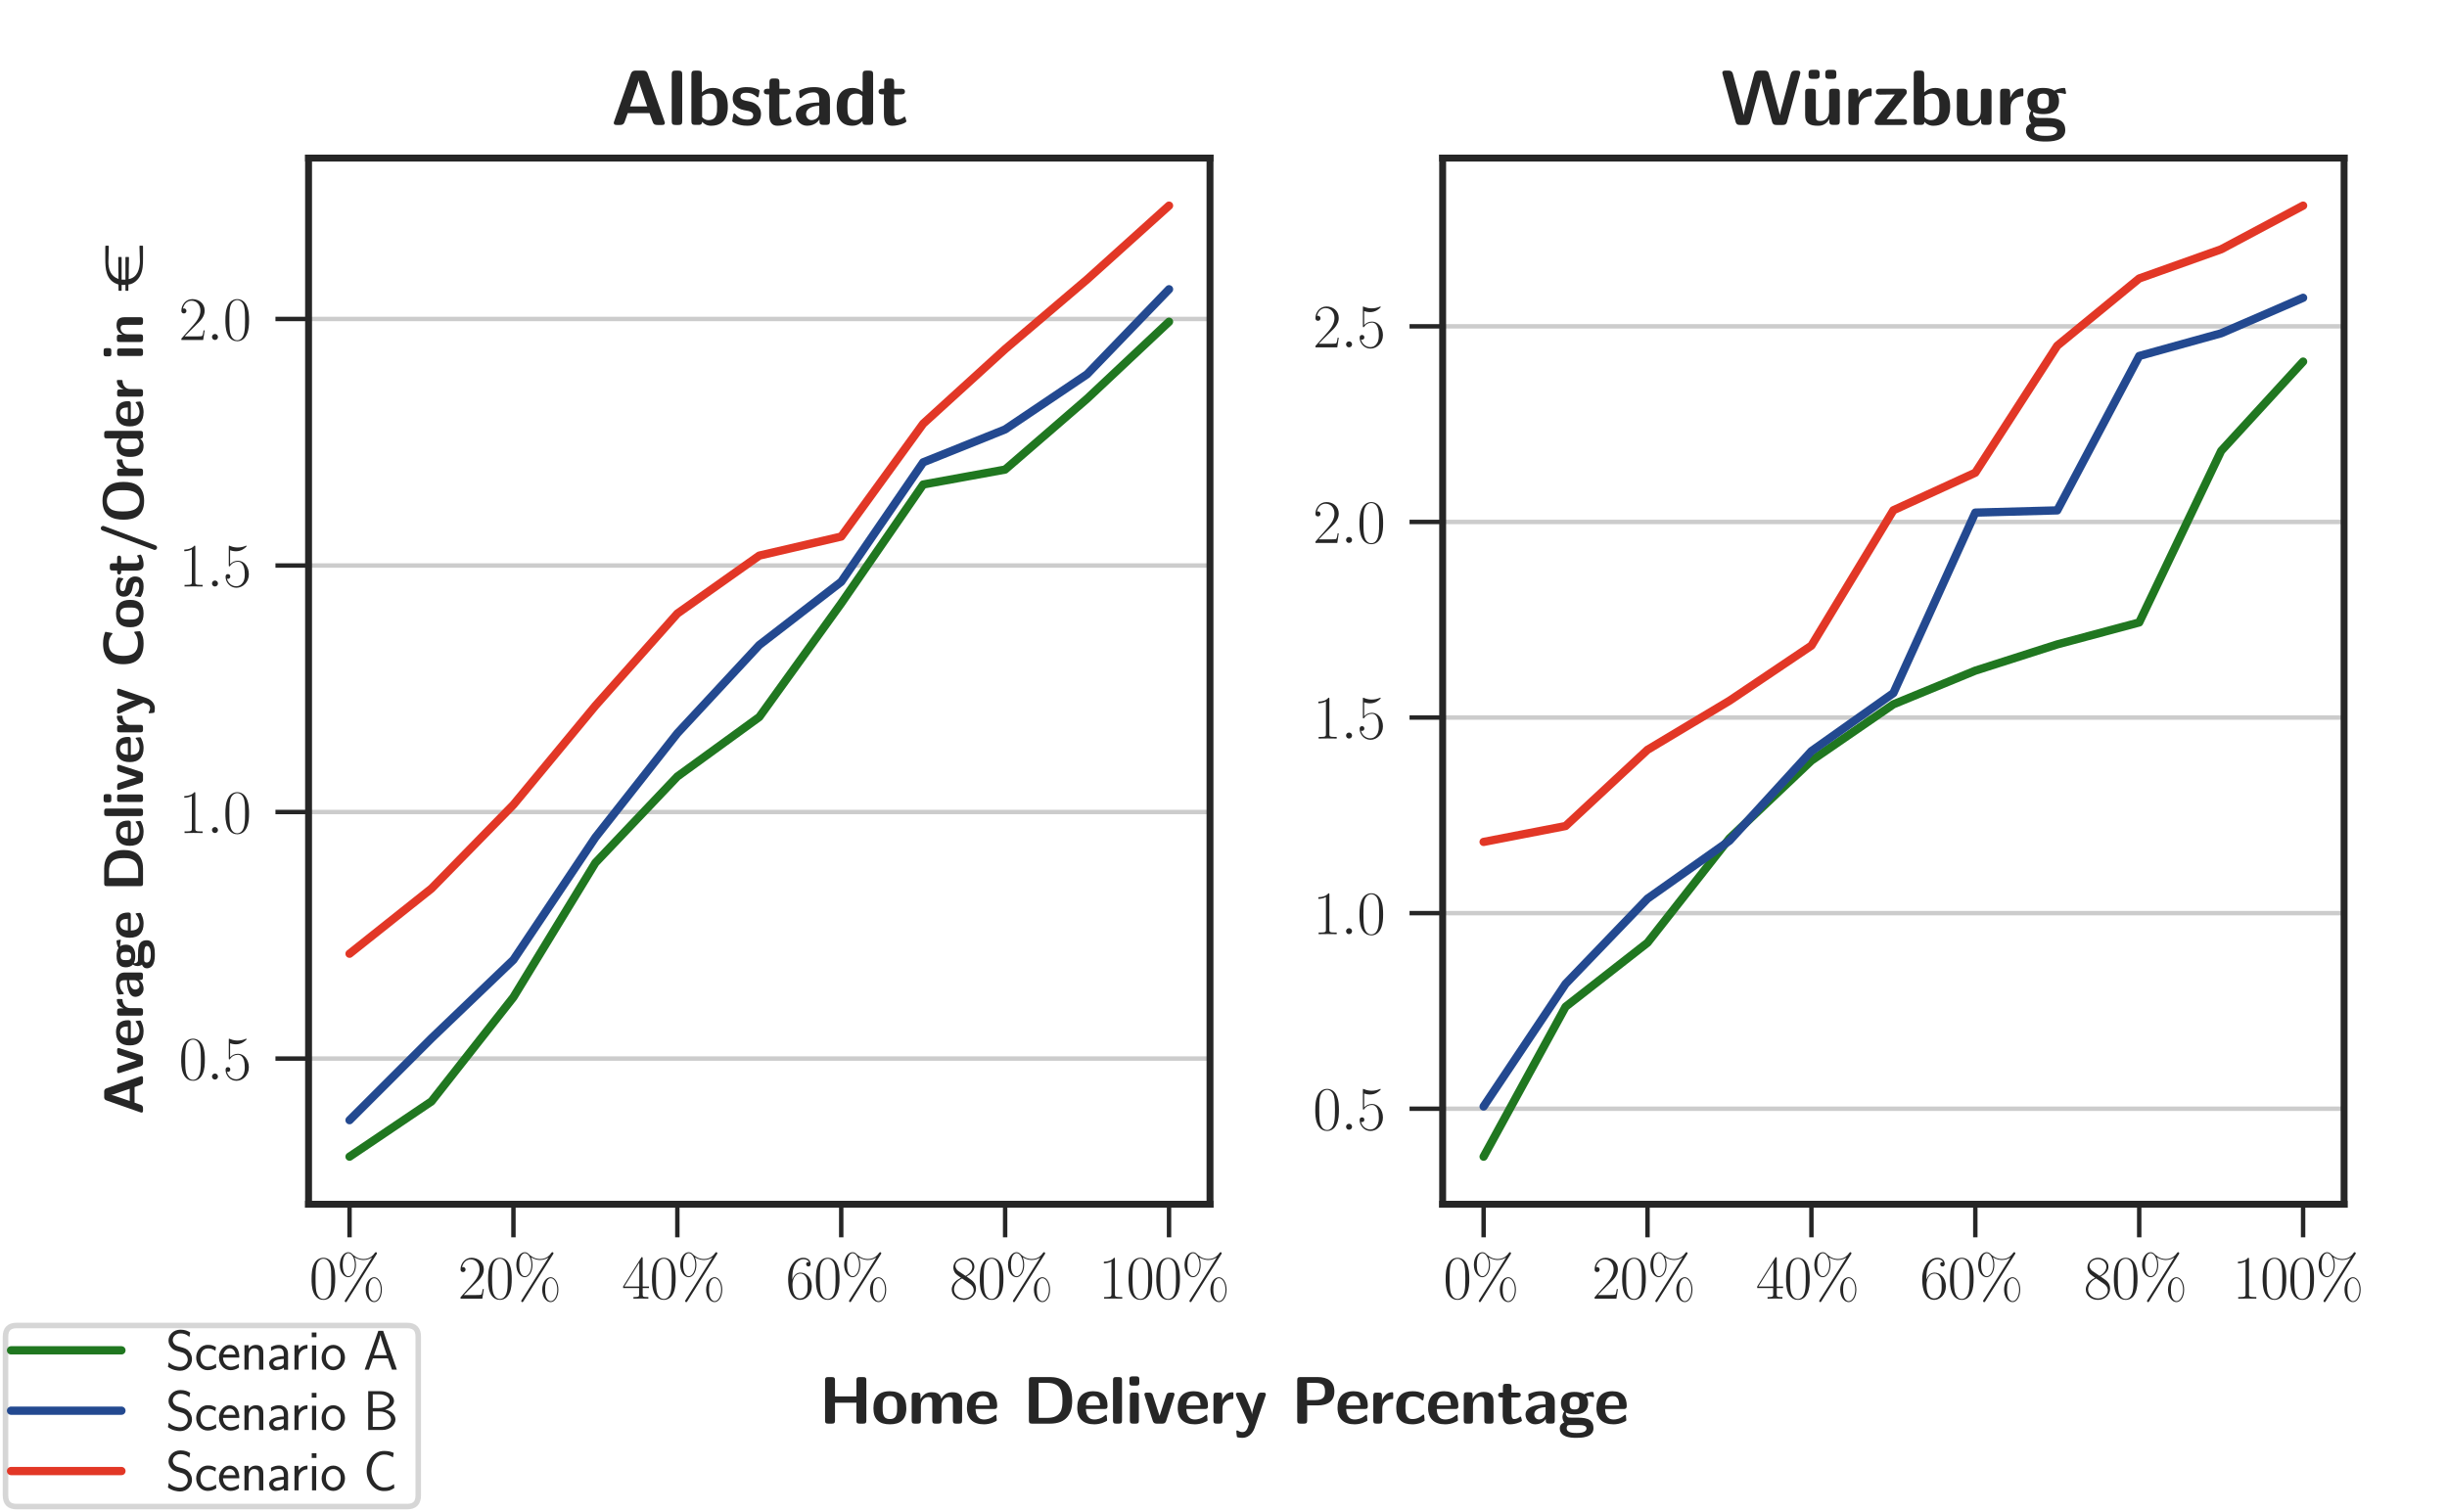 <?xml version="1.0" encoding="utf-8" standalone="no"?>
<!DOCTYPE svg PUBLIC "-//W3C//DTD SVG 1.1//EN"
  "http://www.w3.org/Graphics/SVG/1.1/DTD/svg11.dtd">
<svg xmlns:xlink="http://www.w3.org/1999/xlink" width="443.337pt" height="273.998pt" viewBox="0 0 443.337 273.998" xmlns="http://www.w3.org/2000/svg" version="1.1">
 <defs>
  <style type="text/css">*{stroke-linejoin: round; stroke-linecap: butt}</style>
 </defs>
 <g id="figure_1">
  <g id="patch_1">
   <path d="M 0 273.998 
L 443.337 273.998 
L 443.337 0 
L 0 0 
z
" style="fill: #ffffff"/>
  </g>
  <g id="axes_1">
   <g id="patch_2">
    <path d="M 55.905 218.21 
L 219.223 218.21 
L 219.223 28.646 
L 55.905 28.646 
z
" style="fill: #ffffff"/>
   </g>
   <g id="matplotlib.axis_1">
    <g id="xtick_1">
     <g id="line2d_1">
      <defs>
       <path id="m9cc5065653" d="M 0 0 
L 0 6 
" style="stroke: #262626; stroke-width: 0.8"/>
      </defs>
      <g>
       <use xlink:href="#m9cc5065653" x="63.329" y="218.21" style="fill: #262626; stroke: #262626; stroke-width: 0.8"/>
      </g>
     </g>
     <g id="text_1">
      <!-- $0\%$ -->
      <g style="fill: #262626" transform="translate(56.023 235.32)scale(0.11 -0.11)">
       <defs>
        <path id="CMR17-30" d="M 2688 2038 
C 2688 2430 2682 3099 2413 3613 
C 2176 4063 1798 4224 1466 4224 
C 1158 4224 768 4082 525 3620 
C 269 3137 243 2539 243 2038 
C 243 1671 250 1112 448 623 
C 723 -39 1216 -128 1466 -128 
C 1760 -128 2208 -7 2470 604 
C 2662 1048 2688 1568 2688 2038 
z
M 1466 -26 
C 1056 -26 813 328 723 816 
C 653 1196 653 1749 653 2109 
C 653 2604 653 3015 736 3407 
C 858 3954 1216 4121 1466 4121 
C 1728 4121 2067 3947 2189 3420 
C 2272 3054 2278 2623 2278 2109 
C 2278 1691 2278 1176 2202 797 
C 2067 96 1690 -26 1466 -26 
z
" transform="scale(0.016)"/>
        <path id="CMR17-25" d="M 4640 928 
C 4640 1670 4275 2214 3846 2214 
C 3411 2214 2970 1708 2970 928 
C 2970 147 3405 -359 3846 -359 
C 4275 -359 4640 179 4640 928 
z
M 3853 -256 
C 3686 -256 3270 -103 3270 928 
C 3270 1964 3686 2112 3853 2112 
C 4205 2112 4525 1606 4525 928 
C 4525 249 4205 -256 3853 -256 
z
M 4083 4572 
C 4128 4644 4134 4651 4134 4684 
C 4134 4761 4077 4800 4026 4800 
C 3962 4800 3936 4755 3891 4703 
C 3520 4155 3008 4096 2746 4096 
C 2106 4096 1715 4479 1594 4598 
C 1510 4677 1389 4800 1171 4800 
C 736 4800 294 4281 294 3496 
C 294 2718 730 2214 1171 2214 
C 1600 2214 1965 2750 1965 3496 
C 1965 3936 1830 4241 1811 4281 
C 2202 4025 2586 3993 2752 3993 
C 3162 3993 3456 4148 3616 4261 
L 3622 4254 
L 858 -122 
C 800 -212 800 -224 800 -244 
C 800 -314 858 -359 915 -359 
C 973 -359 992 -327 1037 -256 
L 4083 4572 
z
M 1178 2316 
C 1011 2316 595 2469 595 3496 
C 595 4545 1011 4697 1178 4697 
C 1530 4697 1850 4175 1850 3496 
C 1850 2820 1530 2316 1178 2316 
z
" transform="scale(0.016)"/>
       </defs>
       <use xlink:href="#CMR17-30" transform="scale(0.996)"/>
       <use xlink:href="#CMR17-25" transform="translate(45.69 0)scale(0.996)"/>
      </g>
     </g>
    </g>
    <g id="xtick_2">
     <g id="line2d_2">
      <g>
       <use xlink:href="#m9cc5065653" x="93.023" y="218.21" style="fill: #262626; stroke: #262626; stroke-width: 0.8"/>
      </g>
     </g>
     <g id="text_2">
      <!-- $20\%$ -->
      <g style="fill: #262626" transform="translate(82.977 235.32)scale(0.11 -0.11)">
       <defs>
        <path id="CMR17-32" d="M 2669 990 
L 2554 990 
C 2490 537 2438 460 2413 422 
C 2381 371 1920 371 1830 371 
L 602 371 
C 832 620 1280 1073 1824 1596 
C 2214 1966 2669 2400 2669 3033 
C 2669 3788 2067 4224 1395 4224 
C 691 4224 262 3603 262 3027 
C 262 2777 448 2745 525 2745 
C 589 2745 781 2783 781 3007 
C 781 3206 614 3264 525 3264 
C 486 3264 448 3257 422 3244 
C 544 3788 915 4057 1306 4057 
C 1862 4057 2227 3616 2227 3033 
C 2227 2477 1901 1998 1536 1583 
L 262 147 
L 262 0 
L 2515 0 
L 2669 990 
z
" transform="scale(0.016)"/>
       </defs>
       <use xlink:href="#CMR17-32" transform="scale(0.996)"/>
       <use xlink:href="#CMR17-30" transform="translate(45.69 0)scale(0.996)"/>
       <use xlink:href="#CMR17-25" transform="translate(91.381 0)scale(0.996)"/>
      </g>
     </g>
    </g>
    <g id="xtick_3">
     <g id="line2d_3">
      <g>
       <use xlink:href="#m9cc5065653" x="122.717" y="218.21" style="fill: #262626; stroke: #262626; stroke-width: 0.8"/>
      </g>
     </g>
     <g id="text_3">
      <!-- $40\%$ -->
      <g style="fill: #262626" transform="translate(112.671 235.32)scale(0.11 -0.11)">
       <defs>
        <path id="CMR17-34" d="M 2150 4147 
C 2150 4281 2144 4288 2029 4288 
L 128 1254 
L 128 1088 
L 1779 1088 
L 1779 460 
C 1779 230 1766 166 1318 166 
L 1197 166 
L 1197 0 
C 1402 12 1747 12 1965 12 
C 2182 12 2528 12 2733 0 
L 2733 166 
L 2611 166 
C 2163 166 2150 230 2150 460 
L 2150 1088 
L 2803 1088 
L 2803 1254 
L 2150 1254 
L 2150 4147 
z
M 1798 3723 
L 1798 1254 
L 256 1254 
L 1798 3723 
z
" transform="scale(0.016)"/>
       </defs>
       <use xlink:href="#CMR17-34" transform="scale(0.996)"/>
       <use xlink:href="#CMR17-30" transform="translate(45.69 0)scale(0.996)"/>
       <use xlink:href="#CMR17-25" transform="translate(91.381 0)scale(0.996)"/>
      </g>
     </g>
    </g>
    <g id="xtick_4">
     <g id="line2d_4">
      <g>
       <use xlink:href="#m9cc5065653" x="152.411" y="218.21" style="fill: #262626; stroke: #262626; stroke-width: 0.8"/>
      </g>
     </g>
     <g id="text_4">
      <!-- $60\%$ -->
      <g style="fill: #262626" transform="translate(142.366 235.32)scale(0.11 -0.11)">
       <defs>
        <path id="CMR17-36" d="M 678 2198 
C 678 3712 1395 4076 1811 4076 
C 1946 4076 2272 4049 2400 3782 
C 2298 3782 2106 3782 2106 3558 
C 2106 3385 2246 3328 2336 3328 
C 2394 3328 2566 3353 2566 3571 
C 2566 3987 2246 4224 1805 4224 
C 1043 4224 243 3411 243 2011 
C 243 257 966 -128 1478 -128 
C 2099 -128 2688 431 2688 1295 
C 2688 2101 2170 2688 1517 2688 
C 1126 2688 838 2430 678 1979 
L 678 2198 
z
M 1478 25 
C 691 25 691 1212 691 1450 
C 691 1914 909 2585 1504 2585 
C 1613 2585 1926 2585 2138 2140 
C 2253 1889 2253 1624 2253 1302 
C 2253 954 2253 696 2118 438 
C 1978 173 1773 25 1478 25 
z
" transform="scale(0.016)"/>
       </defs>
       <use xlink:href="#CMR17-36" transform="scale(0.996)"/>
       <use xlink:href="#CMR17-30" transform="translate(45.69 0)scale(0.996)"/>
       <use xlink:href="#CMR17-25" transform="translate(91.381 0)scale(0.996)"/>
      </g>
     </g>
    </g>
    <g id="xtick_5">
     <g id="line2d_5">
      <g>
       <use xlink:href="#m9cc5065653" x="182.106" y="218.21" style="fill: #262626; stroke: #262626; stroke-width: 0.8"/>
      </g>
     </g>
     <g id="text_5">
      <!-- $80\%$ -->
      <g style="fill: #262626" transform="translate(172.06 235.32)scale(0.11 -0.11)">
       <defs>
        <path id="CMR17-38" d="M 1741 2289 
C 2144 2494 2554 2803 2554 3298 
C 2554 3884 1990 4224 1472 4224 
C 890 4224 378 3800 378 3215 
C 378 3054 416 2777 666 2533 
C 730 2469 998 2276 1171 2154 
C 883 2006 211 1652 211 945 
C 211 282 838 -128 1459 -128 
C 2144 -128 2720 366 2720 1022 
C 2720 1607 2330 1877 2074 2051 
L 1741 2289 
z
M 902 2855 
C 851 2887 595 3086 595 3388 
C 595 3781 998 4076 1459 4076 
C 1965 4076 2336 3716 2336 3298 
C 2336 2700 1670 2359 1638 2359 
C 1632 2359 1626 2359 1574 2398 
L 902 2855 
z
M 2080 1536 
C 2176 1466 2483 1253 2483 861 
C 2483 385 2010 25 1472 25 
C 890 25 448 443 448 951 
C 448 1459 838 1884 1280 2083 
L 2080 1536 
z
" transform="scale(0.016)"/>
       </defs>
       <use xlink:href="#CMR17-38" transform="scale(0.996)"/>
       <use xlink:href="#CMR17-30" transform="translate(45.69 0)scale(0.996)"/>
       <use xlink:href="#CMR17-25" transform="translate(91.381 0)scale(0.996)"/>
      </g>
     </g>
    </g>
    <g id="xtick_6">
     <g id="line2d_6">
      <g>
       <use xlink:href="#m9cc5065653" x="211.8" y="218.21" style="fill: #262626; stroke: #262626; stroke-width: 0.8"/>
      </g>
     </g>
     <g id="text_6">
      <!-- $100\%$ -->
      <g style="fill: #262626" transform="translate(199.014 235.32)scale(0.11 -0.11)">
       <defs>
        <path id="CMR17-31" d="M 1702 4083 
C 1702 4217 1696 4224 1606 4224 
C 1357 3927 979 3833 621 3820 
C 602 3820 570 3820 563 3808 
C 557 3795 557 3782 557 3648 
C 755 3648 1088 3686 1344 3839 
L 1344 467 
C 1344 243 1331 166 781 166 
L 589 166 
L 589 0 
C 896 6 1216 12 1523 12 
C 1830 12 2150 6 2458 0 
L 2458 166 
L 2266 166 
C 1715 166 1702 236 1702 467 
L 1702 4083 
z
" transform="scale(0.016)"/>
       </defs>
       <use xlink:href="#CMR17-31" transform="scale(0.996)"/>
       <use xlink:href="#CMR17-30" transform="translate(45.69 0)scale(0.996)"/>
       <use xlink:href="#CMR17-30" transform="translate(91.381 0)scale(0.996)"/>
       <use xlink:href="#CMR17-25" transform="translate(137.071 0)scale(0.996)"/>
      </g>
     </g>
    </g>
   </g>
   <g id="matplotlib.axis_2">
    <g id="ytick_1">
     <g id="line2d_7">
      <path d="M 55.905 191.814 
L 219.223 191.814 
" clip-path="url(#p148cca5b39)" style="fill: none; stroke: #cccccc; stroke-width: 0.8; stroke-linecap: round"/>
     </g>
     <g id="line2d_8">
      <defs>
       <path id="m47dab856ff" d="M 0 0 
L -6 0 
" style="stroke: #262626; stroke-width: 0.8"/>
      </defs>
      <g>
       <use xlink:href="#m47dab856ff" x="55.905" y="191.814" style="fill: #262626; stroke: #262626; stroke-width: 0.8"/>
      </g>
     </g>
     <g id="text_7">
      <!-- $\mathdefault{0.5}$ -->
      <g style="fill: #262626" transform="translate(32.402 195.619)scale(0.11 -0.11)">
       <defs>
        <path id="CMMI12-3a" d="M 1178 307 
C 1178 492 1024 620 870 620 
C 685 620 557 467 557 313 
C 557 128 710 0 864 0 
C 1050 0 1178 153 1178 307 
z
" transform="scale(0.016)"/>
        <path id="CMR17-35" d="M 730 3750 
C 794 3724 1056 3641 1325 3641 
C 1920 3641 2246 3961 2432 4140 
C 2432 4191 2432 4224 2394 4224 
C 2387 4224 2374 4224 2323 4198 
C 2099 4102 1837 4032 1517 4032 
C 1325 4032 1037 4055 723 4191 
C 653 4224 640 4224 634 4224 
C 602 4224 595 4217 595 4090 
L 595 2231 
C 595 2113 595 2080 659 2080 
C 691 2080 704 2093 736 2139 
C 941 2435 1222 2560 1542 2560 
C 1766 2560 2246 2415 2246 1293 
C 2246 1087 2246 716 2054 422 
C 1894 159 1645 25 1370 25 
C 947 25 518 319 403 812 
C 429 806 480 793 506 793 
C 589 793 749 838 749 1036 
C 749 1209 627 1280 506 1280 
C 358 1280 262 1190 262 1011 
C 262 454 704 -128 1382 -128 
C 2042 -128 2669 441 2669 1267 
C 2669 2054 2170 2662 1549 2662 
C 1222 2662 947 2540 730 2304 
L 730 3750 
z
" transform="scale(0.016)"/>
       </defs>
       <use xlink:href="#CMR17-30" transform="scale(0.996)"/>
       <use xlink:href="#CMMI12-3a" transform="translate(45.69 0)scale(0.996)"/>
       <use xlink:href="#CMR17-35" transform="translate(72.788 0)scale(0.996)"/>
      </g>
     </g>
    </g>
    <g id="ytick_2">
     <g id="line2d_9">
      <path d="M 55.905 147.143 
L 219.223 147.143 
" clip-path="url(#p148cca5b39)" style="fill: none; stroke: #cccccc; stroke-width: 0.8; stroke-linecap: round"/>
     </g>
     <g id="line2d_10">
      <g>
       <use xlink:href="#m47dab856ff" x="55.905" y="147.143" style="fill: #262626; stroke: #262626; stroke-width: 0.8"/>
      </g>
     </g>
     <g id="text_8">
      <!-- $\mathdefault{1.0}$ -->
      <g style="fill: #262626" transform="translate(32.402 150.949)scale(0.11 -0.11)">
       <use xlink:href="#CMR17-31" transform="scale(0.996)"/>
       <use xlink:href="#CMMI12-3a" transform="translate(45.69 0)scale(0.996)"/>
       <use xlink:href="#CMR17-30" transform="translate(72.788 0)scale(0.996)"/>
      </g>
     </g>
    </g>
    <g id="ytick_3">
     <g id="line2d_11">
      <path d="M 55.905 102.473 
L 219.223 102.473 
" clip-path="url(#p148cca5b39)" style="fill: none; stroke: #cccccc; stroke-width: 0.8; stroke-linecap: round"/>
     </g>
     <g id="line2d_12">
      <g>
       <use xlink:href="#m47dab856ff" x="55.905" y="102.473" style="fill: #262626; stroke: #262626; stroke-width: 0.8"/>
      </g>
     </g>
     <g id="text_9">
      <!-- $\mathdefault{1.5}$ -->
      <g style="fill: #262626" transform="translate(32.402 106.278)scale(0.11 -0.11)">
       <use xlink:href="#CMR17-31" transform="scale(0.996)"/>
       <use xlink:href="#CMMI12-3a" transform="translate(45.69 0)scale(0.996)"/>
       <use xlink:href="#CMR17-35" transform="translate(72.788 0)scale(0.996)"/>
      </g>
     </g>
    </g>
    <g id="ytick_4">
     <g id="line2d_13">
      <path d="M 55.905 57.802 
L 219.223 57.802 
" clip-path="url(#p148cca5b39)" style="fill: none; stroke: #cccccc; stroke-width: 0.8; stroke-linecap: round"/>
     </g>
     <g id="line2d_14">
      <g>
       <use xlink:href="#m47dab856ff" x="55.905" y="57.802" style="fill: #262626; stroke: #262626; stroke-width: 0.8"/>
      </g>
     </g>
     <g id="text_10">
      <!-- $\mathdefault{2.0}$ -->
      <g style="fill: #262626" transform="translate(32.402 61.607)scale(0.11 -0.11)">
       <use xlink:href="#CMR17-32" transform="scale(0.996)"/>
       <use xlink:href="#CMMI12-3a" transform="translate(45.69 0)scale(0.996)"/>
       <use xlink:href="#CMR17-30" transform="translate(72.788 0)scale(0.996)"/>
      </g>
     </g>
    </g>
    <g id="text_11">
     <!-- \textbf{Average Delivery Cost/Order in €} -->
     <g style="fill: #262626" transform="translate(25.911 202.039)rotate(-90)scale(0.1 -0.1)">
      <defs>
       <path id="CMSSBX10-41" d="M 3034 4142 
C 2938 4416 2752 4416 2624 4416 
L 2061 4416 
C 1933 4416 1747 4416 1651 4142 
L 301 299 
C 269 216 269 204 269 172 
C 269 0 429 0 518 0 
L 749 0 
C 864 0 1062 0 1152 255 
L 1402 960 
L 3174 960 
L 3392 350 
C 3469 128 3514 0 3821 0 
L 4166 0 
C 4256 0 4416 0 4416 172 
C 4416 204 4416 216 4384 299 
L 3034 4142 
z
M 2054 2858 
C 2150 3137 2234 3379 2285 3608 
L 2291 3608 
C 2323 3455 2323 3442 2374 3296 
L 2982 1510 
L 1594 1510 
L 2054 2858 
z
" transform="scale(0.016)"/>
       <path id="CMSSBX10-76" d="M 2995 2642 
C 3027 2732 3027 2745 3027 2764 
C 3027 2944 2867 2944 2771 2944 
L 2637 2944 
C 2368 2944 2298 2847 2240 2668 
L 1606 726 
L 973 2668 
C 928 2803 883 2944 576 2944 
L 422 2944 
C 326 2944 166 2944 166 2764 
C 166 2745 166 2732 198 2642 
L 960 269 
C 1050 0 1248 0 1363 0 
L 1830 0 
C 1946 0 2144 0 2234 269 
L 2995 2642 
z
" transform="scale(0.016)"/>
       <path id="CMSSBX10-65" d="M 2758 1388 
C 2906 1388 3066 1395 3066 1683 
C 3066 2520 2682 3072 1728 3072 
C 704 3072 198 2494 198 1510 
C 198 448 806 -64 1811 -64 
C 2054 -64 2419 -32 2842 179 
C 2982 249 3027 268 3027 345 
C 3027 390 3008 578 3002 630 
C 2976 831 2970 837 2912 837 
C 2886 837 2874 837 2803 772 
C 2426 442 2042 396 1837 396 
C 1114 396 1037 973 1018 1388 
L 2758 1388 
z
M 1024 1728 
C 1043 2124 1171 2611 1728 2611 
C 2240 2611 2336 2234 2355 1728 
L 1024 1728 
z
" transform="scale(0.016)"/>
       <path id="CMSSBX10-72" d="M 1242 1456 
C 1242 2057 1747 2304 2150 2329 
C 2266 2335 2278 2335 2278 2502 
L 2278 2803 
C 2278 2931 2278 2976 2163 2976 
C 1984 2976 1517 2911 1216 2222 
L 1210 2222 
L 1210 2636 
C 1210 2841 1165 2944 902 2944 
L 698 2944 
C 467 2944 390 2873 390 2636 
L 390 305 
C 390 76 461 0 698 0 
L 934 0 
C 1178 0 1242 83 1242 305 
L 1242 1456 
z
" transform="scale(0.016)"/>
       <path id="CMSSBX10-61" d="M 2970 2047 
C 2970 3065 1997 3072 1677 3072 
C 1376 3072 1056 3046 627 2867 
C 493 2809 461 2790 461 2719 
C 461 2675 499 2300 506 2248 
C 512 2209 544 2177 589 2177 
C 621 2177 640 2196 659 2215 
C 934 2507 1254 2649 1651 2649 
C 1997 2649 2099 2436 2099 2054 
L 2099 1827 
C 1875 1827 198 1814 198 862 
C 198 409 557 -64 1120 -64 
C 1338 -64 1818 0 2118 442 
L 2118 313 
C 2118 108 2163 6 2426 6 
L 2662 6 
C 2906 6 2970 89 2970 313 
L 2970 2047 
z
M 2099 998 
C 2099 396 1491 396 1472 396 
C 1203 396 1030 629 1030 875 
C 1030 1510 1920 1555 2099 1562 
L 2099 998 
z
" transform="scale(0.016)"/>
       <path id="CMSSBX10-67" d="M 1280 569 
C 1050 569 960 569 870 651 
C 845 678 736 780 736 953 
C 736 998 742 1011 749 1049 
C 1050 883 1427 883 1562 883 
C 1830 883 2848 883 2848 1942 
C 2848 2315 2707 2540 2650 2611 
C 2758 2611 2982 2611 3245 2540 
C 3270 2527 3315 2514 3334 2514 
C 3386 2514 3418 2553 3418 2598 
C 3418 2623 3386 2777 3373 2841 
C 3347 2995 3347 3008 3232 3008 
C 3034 3008 2714 2931 2470 2783 
C 2170 2982 1837 3008 1562 3008 
C 1293 3008 275 3008 275 1948 
C 275 1691 346 1369 589 1158 
C 416 921 416 658 416 624 
C 416 499 454 288 589 115 
C 493 76 160 -39 160 -451 
C 160 -651 256 -986 659 -1172 
C 1024 -1338 1453 -1344 1754 -1344 
C 2131 -1344 3354 -1344 3354 -432 
C 3354 569 2451 569 1587 569 
L 1280 569 
z
M 1562 1344 
C 1114 1344 1094 1588 1094 1942 
C 1094 2296 1114 2547 1562 2547 
C 2010 2547 2029 2302 2029 1948 
C 2029 1594 2010 1344 1562 1344 
z
M 1907 -128 
C 2426 -128 2694 -219 2694 -451 
C 2694 -884 1965 -884 1760 -884 
C 1504 -884 819 -884 819 -432 
C 819 -128 1018 -128 1165 -128 
L 1907 -128 
z
" transform="scale(0.016)"/>
       <path id="CMSSBX10-44" d="M 890 4416 
C 659 4416 582 4345 582 4108 
L 582 307 
C 582 76 653 0 890 0 
L 2579 0 
C 4141 0 4685 931 4685 2176 
C 4685 2677 4602 3293 4243 3744 
C 3763 4339 2995 4416 2579 4416 
L 890 4416 
z
M 1504 550 
L 1504 3865 
L 2323 3865 
C 3706 3865 3763 2887 3763 2176 
C 3763 1458 3693 550 2330 550 
L 1504 550 
z
" transform="scale(0.016)"/>
       <path id="CMSSBX10-6c" d="M 1242 4109 
C 1242 4313 1197 4416 934 4416 
L 698 4416 
C 467 4416 390 4345 390 4109 
L 390 306 
C 390 76 461 0 698 0 
L 934 0 
C 1178 0 1242 83 1242 306 
L 1242 4109 
z
" transform="scale(0.016)"/>
       <path id="CMSSBX10-69" d="M 653 4480 
C 448 4480 346 4441 346 4185 
L 346 3891 
C 346 3686 410 3603 646 3603 
L 979 3603 
C 1286 3603 1286 3737 1286 4038 
C 1286 4345 1286 4480 979 4480 
L 653 4480 
z
M 1242 2635 
C 1242 2841 1197 2944 934 2944 
L 698 2944 
C 467 2944 390 2873 390 2635 
L 390 308 
C 390 76 461 0 698 0 
L 934 0 
C 1178 0 1242 83 1242 308 
L 1242 2635 
z
" transform="scale(0.016)"/>
       <path id="CMSSBX10-79" d="M 2995 2641 
C 3027 2725 3027 2738 3027 2770 
C 3027 2944 2854 2944 2771 2944 
L 2630 2944 
C 2528 2944 2387 2944 2291 2796 
C 2272 2764 1754 1332 1722 897 
L 1715 897 
C 1683 1215 1421 1818 1146 2440 
C 966 2847 922 2944 602 2944 
L 435 2944 
C 346 2944 186 2944 186 2777 
C 186 2751 205 2705 218 2673 
L 1427 -23 
C 1376 -159 1357 -230 1338 -295 
C 1261 -509 1152 -800 806 -800 
C 595 -800 448 -710 378 -664 
C 346 -645 333 -638 314 -638 
C 282 -638 230 -658 230 -736 
C 230 -788 269 -1229 288 -1255 
C 346 -1332 691 -1344 794 -1344 
C 1587 -1344 1901 -587 1952 -431 
L 2995 2641 
z
" transform="scale(0.016)"/>
       <path id="CMSSBX10-43" d="M 4096 917 
C 4096 969 4051 995 4026 995 
C 3872 995 3686 576 2784 576 
C 1658 576 1338 1272 1338 2239 
C 1338 3200 1683 3897 2733 3897 
C 3302 3897 3603 3671 3776 3529 
C 3814 3497 3834 3471 3878 3471 
C 3904 3471 3936 3503 3942 3529 
L 4070 4243 
C 4077 4268 4070 4294 4019 4313 
C 3642 4454 3251 4544 2752 4544 
C 1190 4544 390 3781 390 2246 
C 390 666 1203 -64 2758 -64 
C 3302 -64 3642 12 4109 300 
C 4160 332 4147 377 4147 377 
L 4096 917 
z
" transform="scale(0.016)"/>
       <path id="CMSSBX10-6f" d="M 3315 1458 
C 3315 2520 2803 3072 1760 3072 
C 691 3072 198 2500 198 1458 
C 198 403 749 -64 1754 -64 
C 2758 -64 3315 396 3315 1458 
z
M 1760 435 
C 1069 435 1069 1018 1069 1536 
C 1069 2034 1069 2611 1754 2611 
C 2445 2611 2445 2041 2445 1536 
C 2445 1024 2445 435 1760 435 
z
" transform="scale(0.016)"/>
       <path id="CMSSBX10-73" d="M 2534 914 
C 2534 1277 2342 1503 2227 1607 
C 1971 1840 1747 1879 1478 1931 
C 1126 1995 870 2047 870 2300 
C 870 2565 1082 2617 1331 2617 
C 1760 2617 1990 2455 2157 2313 
C 2221 2248 2234 2248 2259 2248 
C 2323 2248 2336 2306 2342 2332 
C 2355 2384 2419 2745 2419 2777 
C 2419 2879 2080 2969 2010 2995 
C 1754 3065 1549 3072 1382 3072 
C 1094 3072 237 3072 237 2151 
C 237 1833 378 1639 550 1484 
C 774 1277 1024 1231 1389 1160 
C 1574 1128 1901 1069 1901 784 
C 1901 480 1651 435 1402 435 
C 1120 435 762 519 461 882 
C 429 914 410 933 371 933 
C 307 933 294 875 288 836 
C 275 746 198 377 198 313 
C 198 198 672 51 678 44 
C 1030 -64 1293 -64 1402 -64 
C 1728 -64 2534 -39 2534 914 
z
" transform="scale(0.016)"/>
       <path id="CMSSBX10-74" d="M 1395 2483 
L 1965 2483 
C 2042 2483 2272 2483 2272 2713 
C 2272 2944 2042 2944 1965 2944 
L 1395 2944 
L 1395 3470 
C 1395 3673 1350 3776 1088 3776 
L 890 3776 
C 659 3776 582 3705 582 3470 
L 582 2944 
L 435 2944 
C 365 2944 128 2944 128 2713 
C 128 2483 358 2483 435 2483 
L 563 2483 
L 563 858 
C 563 211 794 -64 1235 -64 
C 1293 -64 1574 -64 1907 38 
C 2016 70 2387 185 2387 307 
C 2387 326 2374 371 2336 505 
C 2304 634 2291 672 2234 672 
C 2202 672 2195 666 2157 627 
C 2086 576 1914 435 1645 435 
C 1491 435 1395 544 1395 968 
L 1395 2483 
z
" transform="scale(0.016)"/>
       <path id="CMSSBX10-2f" d="M 3085 4384 
C 3123 4480 3123 4486 3123 4531 
C 3123 4672 3008 4800 2854 4800 
C 2669 4800 2605 4640 2586 4582 
L 429 -1184 
C 390 -1280 390 -1287 390 -1332 
C 390 -1472 506 -1600 659 -1600 
C 845 -1600 909 -1440 928 -1383 
L 3085 4384 
z
" transform="scale(0.016)"/>
       <path id="CMSSBX10-4f" d="M 4685 2207 
C 4685 3498 4218 4608 2541 4608 
C 768 4608 390 3383 390 2207 
C 390 1006 806 -128 2534 -128 
C 4186 -128 4685 891 4685 2207 
z
M 2541 384 
C 1331 384 1331 1726 1331 2310 
C 1331 2875 1331 4108 2534 4108 
C 3744 4108 3744 2888 3744 2310 
C 3744 1739 3744 384 2541 384 
z
" transform="scale(0.016)"/>
       <path id="CMSSBX10-64" d="M 3194 4113 
C 3194 4313 3149 4416 2886 4416 
L 2650 4416 
C 2406 4416 2342 4332 2342 4113 
L 2342 2687 
C 2054 2963 1734 3008 1536 3008 
C 237 3008 237 1779 237 1465 
C 237 1171 237 -64 1504 -64 
C 1773 -64 2048 12 2323 307 
C 2323 70 2413 6 2630 6 
L 2886 6 
C 3130 6 3194 89 3194 313 
L 3194 4113 
z
M 2323 806 
C 2323 697 2323 640 2138 512 
C 1978 409 1830 396 1754 396 
C 1107 396 1107 985 1107 1465 
C 1107 1945 1107 2547 1824 2547 
C 2010 2547 2182 2483 2323 2348 
L 2323 806 
z
" transform="scale(0.016)"/>
       <path id="CMSSBX10-6e" d="M 3200 2085 
C 3200 2745 2918 3008 2266 3008 
C 1594 3008 1306 2521 1222 2348 
L 1216 2348 
L 1216 2668 
C 1216 2873 1171 2975 909 2975 
L 691 2975 
C 461 2975 384 2905 384 2668 
L 384 307 
C 384 76 454 0 691 0 
L 947 0 
C 1190 0 1254 83 1254 307 
L 1254 1725 
C 1254 2284 1626 2547 1958 2547 
C 2266 2547 2330 2399 2330 2072 
L 2330 307 
C 2330 102 2374 0 2637 0 
L 2893 0 
C 3136 0 3200 83 3200 307 
L 3200 2085 
z
" transform="scale(0.016)"/>
       <path id="SFSX3583-bf" d="M 1069 2432 
L 1069 1996 
L 461 1996 
C 422 1996 403 1984 403 1945 
L 403 1696 
C 403 1664 435 1664 474 1664 
L 608 1664 
C 781 1664 947 1657 1120 1657 
C 1171 1014 1722 528 2086 339 
C 2714 6 3424 0 4115 0 
L 5453 0 
C 5510 0 5530 6 5530 64 
L 5530 102 
C 5530 160 5536 217 5536 275 
L 5536 300 
C 5536 358 5530 403 5459 403 
C 4890 401 4333 352 3770 352 
L 3693 352 
C 2893 383 1914 631 1734 1632 
C 1958 1632 2189 1619 2413 1619 
L 2880 1619 
C 3219 1619 3558 1600 3898 1600 
L 4205 1600 
C 4250 1600 4250 1632 4250 1670 
L 4250 1932 
C 4250 1977 4243 1996 4198 1996 
L 1677 1996 
L 1677 2432 
L 4198 2432 
C 4224 2432 4250 2438 4250 2489 
L 4250 2764 
C 4250 2803 4230 2816 4179 2816 
L 4134 2816 
C 4013 2816 3898 2803 3776 2803 
C 3693 2803 3610 2809 3526 2809 
C 3475 2809 3430 2809 3379 2803 
L 2918 2803 
C 2694 2803 2477 2790 2253 2790 
C 2157 2790 2061 2796 1965 2796 
C 1894 2796 1818 2790 1747 2783 
C 2074 3710 2880 3935 3674 3935 
C 4269 3935 4851 3891 5446 3891 
L 5478 3891 
C 5523 3891 5530 3916 5530 3955 
L 5530 4223 
C 5530 4268 5504 4288 5453 4288 
C 5427 4294 5402 4288 5382 4288 
L 4038 4288 
C 2950 4288 1600 4230 1158 2904 
C 1146 2841 1133 2784 1050 2784 
C 1024 2784 992 2790 973 2790 
C 845 2790 710 2784 582 2784 
L 454 2784 
C 410 2784 403 2758 403 2720 
L 403 2489 
C 403 2432 429 2432 480 2432 
L 1069 2432 
z
" transform="scale(0.016)"/>
      </defs>
      <use xlink:href="#CMSSBX10-41" transform="scale(0.996)"/>
      <use xlink:href="#CMSSBX10-76" transform="translate(73.06 0)scale(0.996)"/>
      <use xlink:href="#CMSSBX10-65" transform="translate(122.873 0)scale(0.996)"/>
      <use xlink:href="#CMSSBX10-72" transform="translate(173.794 0)scale(0.996)"/>
      <use xlink:href="#CMSSBX10-61" transform="translate(210.877 0)scale(0.996)"/>
      <use xlink:href="#CMSSBX10-67" transform="translate(263.181 0)scale(0.996)"/>
      <use xlink:href="#CMSSBX10-65" transform="translate(317.976 0)scale(0.996)"/>
      <use xlink:href="#CMSSBX10-44" transform="translate(405.426 0)scale(0.996)"/>
      <use xlink:href="#CMSSBX10-65" transform="translate(484.575 0)scale(0.996)"/>
      <use xlink:href="#CMSSBX10-6c" transform="translate(535.495 0)scale(0.996)"/>
      <use xlink:href="#CMSSBX10-69" transform="translate(560.955 0)scale(0.996)"/>
      <use xlink:href="#CMSSBX10-76" transform="translate(586.415 0)scale(0.996)"/>
      <use xlink:href="#CMSSBX10-65" transform="translate(636.229 0)scale(0.996)"/>
      <use xlink:href="#CMSSBX10-72" transform="translate(687.149 0)scale(0.996)"/>
      <use xlink:href="#CMSSBX10-79" transform="translate(724.233 0)scale(0.996)"/>
      <use xlink:href="#CMSSBX10-43" transform="translate(810.576 0)scale(0.996)"/>
      <use xlink:href="#CMSSBX10-6f" transform="translate(880.592 0)scale(0.996)"/>
      <use xlink:href="#CMSSBX10-73" transform="translate(935.387 0)scale(0.996)"/>
      <use xlink:href="#CMSSBX10-74" transform="translate(977.396 0)scale(0.996)"/>
      <use xlink:href="#CMSSBX10-2f" transform="translate(1017.662 0)scale(0.996)"/>
      <use xlink:href="#CMSSBX10-4f" transform="translate(1072.457 0)scale(0.996)"/>
      <use xlink:href="#CMSSBX10-72" transform="translate(1151.605 0)scale(0.996)"/>
      <use xlink:href="#CMSSBX10-64" transform="translate(1188.688 0)scale(0.996)"/>
      <use xlink:href="#CMSSBX10-65" transform="translate(1244.59 0)scale(0.996)"/>
      <use xlink:href="#CMSSBX10-72" transform="translate(1295.51 0)scale(0.996)"/>
      <use xlink:href="#CMSSBX10-69" transform="translate(1369.124 0)scale(0.996)"/>
      <use xlink:href="#CMSSBX10-6e" transform="translate(1394.584 0)scale(0.996)"/>
      <use xlink:href="#SFSX3583-bf" transform="translate(1487.016 0)scale(0.996)"/>
     </g>
    </g>
   </g>
   <g id="line2d_15">
    <path d="M 63.329 209.593 
L 78.176 199.578 
L 93.023 180.691 
L 107.87 156.346 
L 122.717 140.711 
L 137.564 129.927 
L 152.411 109.325 
L 167.258 87.794 
L 182.106 85.087 
L 196.953 72.249 
L 211.8 58.302 
" clip-path="url(#p148cca5b39)" style="fill: none; stroke: #207720; stroke-width: 1.5; stroke-linecap: round"/>
   </g>
   <g id="line2d_16">
    <path d="M 63.329 202.982 
L 78.176 188.142 
L 93.023 173.919 
L 107.87 151.744 
L 122.717 132.876 
L 137.564 116.883 
L 152.411 105.421 
L 167.258 83.774 
L 182.106 77.814 
L 196.953 67.817 
L 211.8 52.415 
" clip-path="url(#p148cca5b39)" style="fill: none; stroke: #234990; stroke-width: 1.5; stroke-linecap: round"/>
   </g>
   <g id="line2d_17">
    <path d="M 63.329 172.82 
L 78.176 161.009 
L 93.023 145.821 
L 107.87 127.881 
L 122.717 111.183 
L 137.564 100.677 
L 152.411 97.228 
L 167.258 76.778 
L 182.106 63.261 
L 196.953 50.637 
L 211.8 37.262 
" clip-path="url(#p148cca5b39)" style="fill: none; stroke: #e23726; stroke-width: 1.5; stroke-linecap: round"/>
   </g>
   <g id="patch_3">
    <path d="M 55.905 218.21 
L 55.905 28.646 
" style="fill: none; stroke: #262626; stroke-width: 1.25; stroke-linejoin: miter; stroke-linecap: square"/>
   </g>
   <g id="patch_4">
    <path d="M 219.223 218.21 
L 219.223 28.646 
" style="fill: none; stroke: #262626; stroke-width: 1.25; stroke-linejoin: miter; stroke-linecap: square"/>
   </g>
   <g id="patch_5">
    <path d="M 55.905 218.21 
L 219.223 218.21 
" style="fill: none; stroke: #262626; stroke-width: 1.25; stroke-linejoin: miter; stroke-linecap: square"/>
   </g>
   <g id="patch_6">
    <path d="M 55.905 28.646 
L 219.223 28.646 
" style="fill: none; stroke: #262626; stroke-width: 1.25; stroke-linejoin: miter; stroke-linecap: square"/>
   </g>
   <g id="text_12">
    <!-- \textbf{Albstadt} -->
    <g style="fill: #262626" transform="translate(110.602 22.646)scale(0.14 -0.14)">
     <defs>
      <path id="CMSSBX10-62" d="M 1242 4113 
C 1242 4313 1197 4416 934 4416 
L 698 4416 
C 467 4416 390 4345 390 4113 
L 390 313 
C 390 83 461 6 698 6 
L 954 6 
C 1062 6 1254 6 1261 256 
C 1555 -64 1882 -64 1984 -64 
C 3347 -64 3347 1164 3347 1484 
C 3347 1791 3347 3008 2144 3008 
C 1619 3008 1299 2713 1242 2649 
L 1242 4113 
z
M 1261 2323 
C 1344 2399 1536 2547 1830 2547 
C 2477 2547 2477 1958 2477 1478 
C 2477 1004 2477 396 1760 396 
C 1491 396 1331 556 1261 646 
L 1261 2323 
z
" transform="scale(0.016)"/>
     </defs>
     <use xlink:href="#CMSSBX10-41" transform="scale(0.996)"/>
     <use xlink:href="#CMSSBX10-6c" transform="translate(73.06 0)scale(0.996)"/>
     <use xlink:href="#CMSSBX10-62" transform="translate(98.52 0)scale(0.996)"/>
     <use xlink:href="#CMSSBX10-73" transform="translate(154.422 0)scale(0.996)"/>
     <use xlink:href="#CMSSBX10-74" transform="translate(196.431 0)scale(0.996)"/>
     <use xlink:href="#CMSSBX10-61" transform="translate(236.697 0)scale(0.996)"/>
     <use xlink:href="#CMSSBX10-64" transform="translate(289.001 0)scale(0.996)"/>
     <use xlink:href="#CMSSBX10-74" transform="translate(344.903 0)scale(0.996)"/>
    </g>
   </g>
  </g>
  <g id="axes_2">
   <g id="patch_7">
    <path d="M 261.373 218.21 
L 424.691 218.21 
L 424.691 28.646 
L 261.373 28.646 
z
" style="fill: #ffffff"/>
   </g>
   <g id="matplotlib.axis_3">
    <g id="xtick_7">
     <g id="line2d_18">
      <g>
       <use xlink:href="#m9cc5065653" x="268.796" y="218.21" style="fill: #262626; stroke: #262626; stroke-width: 0.8"/>
      </g>
     </g>
     <g id="text_13">
      <!-- $0\%$ -->
      <g style="fill: #262626" transform="translate(261.49 235.32)scale(0.11 -0.11)">
       <use xlink:href="#CMR17-30" transform="scale(0.996)"/>
       <use xlink:href="#CMR17-25" transform="translate(45.69 0)scale(0.996)"/>
      </g>
     </g>
    </g>
    <g id="xtick_8">
     <g id="line2d_19">
      <g>
       <use xlink:href="#m9cc5065653" x="298.491" y="218.21" style="fill: #262626; stroke: #262626; stroke-width: 0.8"/>
      </g>
     </g>
     <g id="text_14">
      <!-- $20\%$ -->
      <g style="fill: #262626" transform="translate(288.445 235.32)scale(0.11 -0.11)">
       <use xlink:href="#CMR17-32" transform="scale(0.996)"/>
       <use xlink:href="#CMR17-30" transform="translate(45.69 0)scale(0.996)"/>
       <use xlink:href="#CMR17-25" transform="translate(91.381 0)scale(0.996)"/>
      </g>
     </g>
    </g>
    <g id="xtick_9">
     <g id="line2d_20">
      <g>
       <use xlink:href="#m9cc5065653" x="328.185" y="218.21" style="fill: #262626; stroke: #262626; stroke-width: 0.8"/>
      </g>
     </g>
     <g id="text_15">
      <!-- $40\%$ -->
      <g style="fill: #262626" transform="translate(318.139 235.32)scale(0.11 -0.11)">
       <use xlink:href="#CMR17-34" transform="scale(0.996)"/>
       <use xlink:href="#CMR17-30" transform="translate(45.69 0)scale(0.996)"/>
       <use xlink:href="#CMR17-25" transform="translate(91.381 0)scale(0.996)"/>
      </g>
     </g>
    </g>
    <g id="xtick_10">
     <g id="line2d_21">
      <g>
       <use xlink:href="#m9cc5065653" x="357.879" y="218.21" style="fill: #262626; stroke: #262626; stroke-width: 0.8"/>
      </g>
     </g>
     <g id="text_16">
      <!-- $60\%$ -->
      <g style="fill: #262626" transform="translate(347.833 235.32)scale(0.11 -0.11)">
       <use xlink:href="#CMR17-36" transform="scale(0.996)"/>
       <use xlink:href="#CMR17-30" transform="translate(45.69 0)scale(0.996)"/>
       <use xlink:href="#CMR17-25" transform="translate(91.381 0)scale(0.996)"/>
      </g>
     </g>
    </g>
    <g id="xtick_11">
     <g id="line2d_22">
      <g>
       <use xlink:href="#m9cc5065653" x="387.573" y="218.21" style="fill: #262626; stroke: #262626; stroke-width: 0.8"/>
      </g>
     </g>
     <g id="text_17">
      <!-- $80\%$ -->
      <g style="fill: #262626" transform="translate(377.528 235.32)scale(0.11 -0.11)">
       <use xlink:href="#CMR17-38" transform="scale(0.996)"/>
       <use xlink:href="#CMR17-30" transform="translate(45.69 0)scale(0.996)"/>
       <use xlink:href="#CMR17-25" transform="translate(91.381 0)scale(0.996)"/>
      </g>
     </g>
    </g>
    <g id="xtick_12">
     <g id="line2d_23">
      <g>
       <use xlink:href="#m9cc5065653" x="417.267" y="218.21" style="fill: #262626; stroke: #262626; stroke-width: 0.8"/>
      </g>
     </g>
     <g id="text_18">
      <!-- $100\%$ -->
      <g style="fill: #262626" transform="translate(404.482 235.32)scale(0.11 -0.11)">
       <use xlink:href="#CMR17-31" transform="scale(0.996)"/>
       <use xlink:href="#CMR17-30" transform="translate(45.69 0)scale(0.996)"/>
       <use xlink:href="#CMR17-30" transform="translate(91.381 0)scale(0.996)"/>
       <use xlink:href="#CMR17-25" transform="translate(137.071 0)scale(0.996)"/>
      </g>
     </g>
    </g>
   </g>
   <g id="matplotlib.axis_4">
    <g id="ytick_5">
     <g id="line2d_24">
      <path d="M 261.373 200.91 
L 424.691 200.91 
" clip-path="url(#p7548dce86f)" style="fill: none; stroke: #cccccc; stroke-width: 0.8; stroke-linecap: round"/>
     </g>
     <g id="line2d_25">
      <g>
       <use xlink:href="#m47dab856ff" x="261.373" y="200.91" style="fill: #262626; stroke: #262626; stroke-width: 0.8"/>
      </g>
     </g>
     <g id="text_19">
      <!-- $\mathdefault{0.5}$ -->
      <g style="fill: #262626" transform="translate(237.87 204.715)scale(0.11 -0.11)">
       <use xlink:href="#CMR17-30" transform="scale(0.996)"/>
       <use xlink:href="#CMMI12-3a" transform="translate(45.69 0)scale(0.996)"/>
       <use xlink:href="#CMR17-35" transform="translate(72.788 0)scale(0.996)"/>
      </g>
     </g>
    </g>
    <g id="ytick_6">
     <g id="line2d_26">
      <path d="M 261.373 165.467 
L 424.691 165.467 
" clip-path="url(#p7548dce86f)" style="fill: none; stroke: #cccccc; stroke-width: 0.8; stroke-linecap: round"/>
     </g>
     <g id="line2d_27">
      <g>
       <use xlink:href="#m47dab856ff" x="261.373" y="165.467" style="fill: #262626; stroke: #262626; stroke-width: 0.8"/>
      </g>
     </g>
     <g id="text_20">
      <!-- $\mathdefault{1.0}$ -->
      <g style="fill: #262626" transform="translate(237.87 169.272)scale(0.11 -0.11)">
       <use xlink:href="#CMR17-31" transform="scale(0.996)"/>
       <use xlink:href="#CMMI12-3a" transform="translate(45.69 0)scale(0.996)"/>
       <use xlink:href="#CMR17-30" transform="translate(72.788 0)scale(0.996)"/>
      </g>
     </g>
    </g>
    <g id="ytick_7">
     <g id="line2d_28">
      <path d="M 261.373 130.024 
L 424.691 130.024 
" clip-path="url(#p7548dce86f)" style="fill: none; stroke: #cccccc; stroke-width: 0.8; stroke-linecap: round"/>
     </g>
     <g id="line2d_29">
      <g>
       <use xlink:href="#m47dab856ff" x="261.373" y="130.024" style="fill: #262626; stroke: #262626; stroke-width: 0.8"/>
      </g>
     </g>
     <g id="text_21">
      <!-- $\mathdefault{1.5}$ -->
      <g style="fill: #262626" transform="translate(237.87 133.829)scale(0.11 -0.11)">
       <use xlink:href="#CMR17-31" transform="scale(0.996)"/>
       <use xlink:href="#CMMI12-3a" transform="translate(45.69 0)scale(0.996)"/>
       <use xlink:href="#CMR17-35" transform="translate(72.788 0)scale(0.996)"/>
      </g>
     </g>
    </g>
    <g id="ytick_8">
     <g id="line2d_30">
      <path d="M 261.373 94.581 
L 424.691 94.581 
" clip-path="url(#p7548dce86f)" style="fill: none; stroke: #cccccc; stroke-width: 0.8; stroke-linecap: round"/>
     </g>
     <g id="line2d_31">
      <g>
       <use xlink:href="#m47dab856ff" x="261.373" y="94.581" style="fill: #262626; stroke: #262626; stroke-width: 0.8"/>
      </g>
     </g>
     <g id="text_22">
      <!-- $\mathdefault{2.0}$ -->
      <g style="fill: #262626" transform="translate(237.87 98.386)scale(0.11 -0.11)">
       <use xlink:href="#CMR17-32" transform="scale(0.996)"/>
       <use xlink:href="#CMMI12-3a" transform="translate(45.69 0)scale(0.996)"/>
       <use xlink:href="#CMR17-30" transform="translate(72.788 0)scale(0.996)"/>
      </g>
     </g>
    </g>
    <g id="ytick_9">
     <g id="line2d_32">
      <path d="M 261.373 59.138 
L 424.691 59.138 
" clip-path="url(#p7548dce86f)" style="fill: none; stroke: #cccccc; stroke-width: 0.8; stroke-linecap: round"/>
     </g>
     <g id="line2d_33">
      <g>
       <use xlink:href="#m47dab856ff" x="261.373" y="59.138" style="fill: #262626; stroke: #262626; stroke-width: 0.8"/>
      </g>
     </g>
     <g id="text_23">
      <!-- $\mathdefault{2.5}$ -->
      <g style="fill: #262626" transform="translate(237.87 62.943)scale(0.11 -0.11)">
       <use xlink:href="#CMR17-32" transform="scale(0.996)"/>
       <use xlink:href="#CMMI12-3a" transform="translate(45.69 0)scale(0.996)"/>
       <use xlink:href="#CMR17-35" transform="translate(72.788 0)scale(0.996)"/>
      </g>
     </g>
    </g>
   </g>
   <g id="line2d_34">
    <path d="M 268.796 209.593 
L 283.644 182.43 
L 298.491 170.826 
L 313.338 151.92 
L 328.185 137.828 
L 343.032 127.628 
L 357.879 121.524 
L 372.726 116.768 
L 387.573 112.791 
L 402.42 81.708 
L 417.267 65.525 
" clip-path="url(#p7548dce86f)" style="fill: none; stroke: #207720; stroke-width: 1.5; stroke-linecap: round"/>
   </g>
   <g id="line2d_35">
    <path d="M 268.796 200.498 
L 283.644 178.283 
L 298.491 162.837 
L 313.338 152.346 
L 328.185 136.106 
L 343.032 125.593 
L 357.879 92.887 
L 372.726 92.483 
L 387.573 64.504 
L 402.42 60.392 
L 417.267 53.963 
" clip-path="url(#p7548dce86f)" style="fill: none; stroke: #234990; stroke-width: 1.5; stroke-linecap: round"/>
   </g>
   <g id="line2d_36">
    <path d="M 268.796 152.558 
L 283.644 149.68 
L 298.491 135.865 
L 313.338 126.976 
L 328.185 116.988 
L 343.032 92.461 
L 357.879 85.656 
L 372.726 62.647 
L 387.573 50.461 
L 402.42 45.173 
L 417.267 37.262 
" clip-path="url(#p7548dce86f)" style="fill: none; stroke: #e23726; stroke-width: 1.5; stroke-linecap: round"/>
   </g>
   <g id="patch_8">
    <path d="M 261.373 218.21 
L 261.373 28.646 
" style="fill: none; stroke: #262626; stroke-width: 1.25; stroke-linejoin: miter; stroke-linecap: square"/>
   </g>
   <g id="patch_9">
    <path d="M 424.691 218.21 
L 424.691 28.646 
" style="fill: none; stroke: #262626; stroke-width: 1.25; stroke-linejoin: miter; stroke-linecap: square"/>
   </g>
   <g id="patch_10">
    <path d="M 261.373 218.21 
L 424.691 218.21 
" style="fill: none; stroke: #262626; stroke-width: 1.25; stroke-linejoin: miter; stroke-linecap: square"/>
   </g>
   <g id="patch_11">
    <path d="M 261.373 28.646 
L 424.691 28.646 
" style="fill: none; stroke: #262626; stroke-width: 1.25; stroke-linejoin: miter; stroke-linecap: square"/>
   </g>
   <g id="text_24">
    <!-- \textbf{Würzburg} -->
    <g style="fill: #262626" transform="translate(311.698 22.646)scale(0.14 -0.14)">
     <defs>
      <path id="CMSSBX10-57" d="M 6464 4109 
C 6490 4198 6490 4224 6490 4230 
C 6490 4416 6317 4416 6227 4416 
L 6093 4416 
C 5965 4416 5786 4416 5709 4135 
L 5030 1629 
C 4941 1304 4883 1094 4826 814 
L 4819 814 
C 4787 986 4787 999 4634 1559 
L 3942 4135 
C 3872 4383 3744 4416 3558 4416 
L 3136 4416 
C 3002 4416 2822 4416 2746 4135 
L 2182 2048 
L 2022 1419 
C 1952 1120 1901 916 1888 814 
L 1882 814 
C 1830 1145 1677 1705 1568 2106 
L 1018 4141 
C 941 4416 755 4416 634 4416 
L 416 4416 
C 326 4416 154 4416 154 4230 
C 154 4224 154 4198 179 4109 
L 1229 267 
C 1299 0 1478 0 1613 0 
L 2035 0 
C 2170 0 2349 0 2426 293 
L 3098 2780 
C 3194 3123 3238 3301 3302 3607 
L 3309 3607 
C 3386 3238 3424 3079 3539 2665 
L 4192 267 
C 4262 0 4442 0 4570 0 
L 5030 0 
C 5165 0 5344 0 5414 267 
L 6464 4109 
z
" transform="scale(0.016)"/>
      <path id="CMSSBX10-7f" d="M 934 4480 
C 730 4480 627 4441 627 4185 
L 627 4038 
C 627 3801 717 3743 934 3743 
L 1222 3743 
C 1530 3743 1530 3903 1530 4108 
C 1530 4326 1530 4480 1222 4480 
L 934 4480 
z
M 2579 3743 
C 2784 3743 2886 3782 2886 4038 
L 2886 4185 
C 2886 4422 2797 4480 2579 4480 
L 2291 4480 
C 1984 4480 1984 4319 1984 4115 
C 1984 3897 1984 3743 2291 3743 
L 2579 3743 
z
" transform="scale(0.016)"/>
      <path id="CMSSBX10-75" d="M 3200 2636 
C 3200 2841 3155 2944 2893 2944 
L 2637 2944 
C 2394 2944 2330 2860 2330 2636 
L 2330 1115 
C 2330 692 2106 326 1651 326 
C 1293 326 1254 416 1254 756 
L 1254 2636 
C 1254 2841 1210 2944 947 2944 
L 691 2944 
C 461 2944 384 2873 384 2636 
L 384 814 
C 384 128 755 -64 1421 -64 
C 1594 -64 2048 -64 2349 480 
L 2349 313 
C 2349 108 2394 6 2656 6 
L 2893 6 
C 3136 6 3200 89 3200 313 
L 3200 2636 
z
" transform="scale(0.016)"/>
      <path id="CMSSBX10-7a" d="M 2726 2457 
C 2790 2540 2803 2572 2803 2675 
C 2803 2944 2605 2944 2496 2944 
L 602 2944 
C 518 2944 294 2944 294 2700 
C 294 2463 499 2463 672 2463 
C 877 2463 1395 2476 1600 2476 
L 1837 2476 
L 275 486 
C 211 403 198 371 198 268 
C 198 0 397 0 506 0 
L 2515 0 
C 2598 0 2822 0 2822 236 
C 2822 480 2624 480 2438 480 
C 2118 480 1779 467 1459 467 
L 1165 467 
L 2726 2457 
z
" transform="scale(0.016)"/>
     </defs>
     <use xlink:href="#CMSSBX10-57" transform="scale(0.996)"/>
     <use xlink:href="#CMSSBX10-7f" transform="translate(104.055 0)scale(0.996)"/>
     <use xlink:href="#CMSSBX10-75" transform="translate(103.501 0)scale(0.996)"/>
     <use xlink:href="#CMSSBX10-72" transform="translate(159.403 0)scale(0.996)"/>
     <use xlink:href="#CMSSBX10-7a" transform="translate(196.487 0)scale(0.996)"/>
     <use xlink:href="#CMSSBX10-62" transform="translate(243.948 0)scale(0.996)"/>
     <use xlink:href="#CMSSBX10-75" transform="translate(299.85 0)scale(0.996)"/>
     <use xlink:href="#CMSSBX10-72" transform="translate(355.751 0)scale(0.996)"/>
     <use xlink:href="#CMSSBX10-67" transform="translate(392.835 0)scale(0.996)"/>
    </g>
   </g>
  </g>
  <g id="text_25">
   <!-- \textbf{Home Delivery Percentage} -->
   <g style="fill: #262626" transform="translate(148.368 257.973)scale(0.12 -0.12)">
    <defs>
     <path id="CMSSBX10-48" d="M 4493 4108 
C 4493 4313 4448 4416 4186 4416 
L 3859 4416 
C 3616 4416 3552 4332 3552 4108 
L 3552 2585 
L 1523 2585 
L 1523 4108 
C 1523 4313 1478 4416 1216 4416 
L 890 4416 
C 659 4416 582 4345 582 4108 
L 582 304 
C 582 76 653 0 890 0 
L 1216 0 
C 1459 0 1523 83 1523 304 
L 1523 1984 
L 3552 1984 
L 3552 304 
C 3552 102 3597 0 3859 0 
L 4186 0 
C 4429 0 4493 83 4493 304 
L 4493 4108 
z
" transform="scale(0.016)"/>
     <path id="CMSSBX10-6d" d="M 5158 2059 
C 5158 2713 4877 2976 4224 2976 
C 3770 2976 3418 2764 3187 2344 
C 3085 2956 2541 2976 2272 2976 
C 2150 2976 1882 2976 1594 2764 
C 1395 2617 1267 2413 1222 2318 
L 1216 2318 
L 1216 2636 
C 1216 2841 1171 2944 909 2944 
L 691 2944 
C 461 2944 384 2873 384 2636 
L 384 305 
C 384 76 454 0 691 0 
L 947 0 
C 1190 0 1254 83 1254 305 
L 1254 1704 
C 1254 2274 1645 2515 1958 2515 
C 2266 2515 2336 2382 2336 2046 
L 2336 305 
C 2336 76 2406 0 2643 0 
L 2899 0 
C 3142 0 3206 83 3206 305 
L 3206 1704 
C 3206 2274 3597 2515 3910 2515 
C 4218 2515 4288 2382 4288 2046 
L 4288 305 
C 4288 76 4358 0 4595 0 
L 4851 0 
C 5094 0 5158 83 5158 305 
L 5158 2059 
z
" transform="scale(0.016)"/>
     <path id="CMSSBX10-50" d="M 1523 1728 
L 2496 1728 
C 3501 1728 4102 2150 4102 3052 
C 4102 3999 3475 4416 2490 4416 
L 890 4416 
C 659 4416 582 4345 582 4108 
L 582 308 
C 582 76 653 0 890 0 
L 1216 0 
C 1459 0 1523 83 1523 308 
L 1523 1728 
z
M 2291 3865 
C 3130 3865 3213 3490 3213 3052 
C 3213 2633 3142 2233 2285 2233 
L 1504 2233 
L 1504 3865 
L 2291 3865 
z
" transform="scale(0.016)"/>
     <path id="CMSSBX10-63" d="M 2925 326 
C 2925 396 2899 694 2886 778 
C 2886 797 2874 862 2810 862 
C 2784 862 2771 862 2707 797 
C 2598 700 2298 435 1773 435 
C 1107 435 1107 1089 1107 1504 
C 1107 2028 1139 2572 1792 2572 
C 2208 2572 2381 2469 2611 2274 
C 2688 2203 2701 2203 2726 2203 
C 2790 2203 2803 2261 2810 2287 
C 2822 2339 2886 2700 2886 2732 
C 2886 2790 2842 2815 2733 2867 
C 2426 3007 2234 3072 1786 3072 
C 832 3072 237 2623 237 1491 
C 237 416 787 -64 1754 -64 
C 1926 -64 2310 -58 2739 160 
C 2918 256 2925 262 2925 326 
z
" transform="scale(0.016)"/>
    </defs>
    <use xlink:href="#CMSSBX10-48" transform="scale(0.996)"/>
    <use xlink:href="#CMSSBX10-6f" transform="translate(79.148 0)scale(0.996)"/>
    <use xlink:href="#CMSSBX10-6d" transform="translate(133.943 0)scale(0.996)"/>
    <use xlink:href="#CMSSBX10-65" transform="translate(220.286 0)scale(0.996)"/>
    <use xlink:href="#CMSSBX10-44" transform="translate(307.737 0)scale(0.996)"/>
    <use xlink:href="#CMSSBX10-65" transform="translate(386.885 0)scale(0.996)"/>
    <use xlink:href="#CMSSBX10-6c" transform="translate(437.805 0)scale(0.996)"/>
    <use xlink:href="#CMSSBX10-69" transform="translate(463.265 0)scale(0.996)"/>
    <use xlink:href="#CMSSBX10-76" transform="translate(488.726 0)scale(0.996)"/>
    <use xlink:href="#CMSSBX10-65" transform="translate(538.539 0)scale(0.996)"/>
    <use xlink:href="#CMSSBX10-72" transform="translate(589.459 0)scale(0.996)"/>
    <use xlink:href="#CMSSBX10-79" transform="translate(626.543 0)scale(0.996)"/>
    <use xlink:href="#CMSSBX10-50" transform="translate(712.886 0)scale(0.996)"/>
    <use xlink:href="#CMSSBX10-65" transform="translate(779.858 0)scale(0.996)"/>
    <use xlink:href="#CMSSBX10-72" transform="translate(830.778 0)scale(0.996)"/>
    <use xlink:href="#CMSSBX10-63" transform="translate(867.862 0)scale(0.996)"/>
    <use xlink:href="#CMSSBX10-65" transform="translate(916.568 0)scale(0.996)"/>
    <use xlink:href="#CMSSBX10-6e" transform="translate(967.489 0)scale(0.996)"/>
    <use xlink:href="#CMSSBX10-74" transform="translate(1023.39 0)scale(0.996)"/>
    <use xlink:href="#CMSSBX10-61" transform="translate(1063.656 0)scale(0.996)"/>
    <use xlink:href="#CMSSBX10-67" transform="translate(1115.96 0)scale(0.996)"/>
    <use xlink:href="#CMSSBX10-65" transform="translate(1170.755 0)scale(0.996)"/>
   </g>
  </g>
  <g id="legend_1">
   <g id="patch_12">
    <path d="M 3 272.998 
L 73.777 272.998 
Q 75.777 272.998 75.777 270.998 
L 75.777 242.186 
Q 75.777 240.186 73.777 240.186 
L 3 240.186 
Q 1 240.186 1 242.186 
L 1 270.998 
Q 1 272.998 3 272.998 
z
" style="fill: #ffffff; opacity: 0.8; stroke: #cccccc; stroke-linejoin: miter"/>
   </g>
   <g id="line2d_37">
    <path d="M 2 244.686 
L 12 244.686 
L 22 244.686 
" style="fill: none; stroke: #207720; stroke-width: 1.5; stroke-linecap: round"/>
   </g>
   <g id="text_26">
    <!-- Scenario A -->
    <g style="fill: #262626" transform="translate(30 248.186)scale(0.1 -0.1)">
     <defs>
      <path id="CMSS17-53" d="M 2797 4230 
C 2515 4396 2208 4544 1690 4544 
C 864 4544 333 3934 333 3309 
C 333 3064 403 2787 653 2504 
C 902 2220 1184 2143 1542 2053 
C 1690 2014 1939 1943 1984 1924 
C 2342 1782 2515 1454 2515 1144 
C 2515 738 2202 307 1645 307 
C 1453 307 890 339 358 829 
L 269 320 
C 794 -64 1363 -128 1651 -128 
C 2438 -128 3002 494 3002 1202 
C 3002 1460 2925 1789 2656 2092 
C 2394 2381 2163 2446 1638 2588 
C 1338 2665 1146 2717 986 2916 
C 877 3058 819 3193 819 3367 
C 819 3728 1126 4121 1690 4121 
C 1971 4121 2336 4063 2707 3715 
L 2797 4230 
z
" transform="scale(0.016)"/>
      <path id="CMSS17-63" d="M 2464 2540 
C 2464 2585 2170 2713 2093 2739 
C 1882 2816 1613 2816 1542 2816 
C 710 2816 211 2092 211 1363 
C 211 595 768 -64 1517 -64 
C 1946 -64 2253 76 2502 243 
L 2464 665 
C 2189 454 1869 339 1523 339 
C 1024 339 698 774 698 1369 
C 698 1830 909 2412 1549 2412 
C 1901 2412 2099 2342 2394 2143 
L 2464 2540 
z
" transform="scale(0.016)"/>
      <path id="CMSS17-65" d="M 2502 1375 
C 2502 1587 2490 2001 2285 2347 
C 2061 2713 1696 2816 1421 2816 
C 755 2816 192 2184 192 1363 
C 192 579 774 -64 1510 -64 
C 1798 -64 2150 19 2470 249 
C 2470 275 2458 414 2451 421 
C 2451 433 2432 629 2432 655 
C 2125 408 1773 326 1517 326 
C 1107 326 666 667 646 1375 
L 2502 1375 
z
M 698 1728 
C 781 2086 1062 2425 1421 2425 
C 1517 2425 1965 2412 2080 1728 
L 698 1728 
z
" transform="scale(0.016)"/>
      <path id="CMSS17-6e" d="M 2618 1878 
C 2618 2283 2522 2816 1798 2816 
C 1389 2816 1120 2604 941 2386 
L 941 2783 
L 474 2783 
L 474 0 
L 960 0 
L 960 1556 
C 960 1962 1114 2425 1549 2425 
C 2112 2425 2131 2045 2131 1826 
L 2131 0 
L 2618 0 
L 2618 1878 
z
" transform="scale(0.016)"/>
      <path id="CMSS17-61" d="M 2406 1789 
C 2406 2399 1978 2816 1402 2816 
C 1120 2816 813 2764 461 2559 
L 499 2133 
C 659 2250 934 2438 1395 2438 
C 1722 2438 1920 2185 1920 1782 
L 1920 1536 
C 896 1504 256 1209 256 711 
C 256 452 416 -64 947 -64 
C 1043 -64 1562 -52 1933 224 
L 1933 -13 
L 2406 -13 
L 2406 1789 
z
M 1920 824 
C 1920 711 1920 559 1728 446 
C 1562 339 1350 326 1261 326 
C 941 326 723 503 723 723 
C 723 1165 1722 1209 1920 1216 
L 1920 824 
z
" transform="scale(0.016)"/>
      <path id="CMSS17-72" d="M 954 1369 
C 954 1974 1395 2379 1958 2392 
L 1958 2816 
C 1549 2809 1165 2604 934 2270 
L 934 2783 
L 480 2783 
L 480 0 
L 954 0 
L 954 1369 
z
" transform="scale(0.016)"/>
      <path id="CMSS17-69" d="M 979 4224 
L 442 4224 
L 442 3686 
L 979 3686 
L 979 4224 
z
M 947 2752 
L 474 2752 
L 474 0 
L 947 0 
L 947 2752 
z
" transform="scale(0.016)"/>
      <path id="CMSS17-6f" d="M 2829 1356 
C 2829 2175 2221 2816 1504 2816 
C 768 2816 173 2156 173 1356 
C 173 544 787 -64 1498 -64 
C 2227 -64 2829 563 2829 1356 
z
M 1504 339 
C 1050 339 659 710 659 1407 
C 659 2150 1114 2425 1498 2425 
C 1914 2425 2342 2124 2342 1407 
C 2342 684 1926 339 1504 339 
z
" transform="scale(0.016)"/>
      <path id="CMSS17-41" d="M 2272 4416 
L 1722 4416 
L 166 0 
L 653 0 
L 1101 1280 
L 2816 1280 
L 3270 0 
L 3827 0 
L 2272 4416 
z
M 2694 1638 
L 1222 1638 
C 1530 2530 1914 3638 1958 3924 
L 1965 3924 
C 2010 3663 2138 3281 2246 2956 
L 2694 1638 
z
" transform="scale(0.016)"/>
     </defs>
     <use xlink:href="#CMSS17-53" transform="scale(0.996)"/>
     <use xlink:href="#CMSS17-63" transform="translate(52.049 0)scale(0.996)"/>
     <use xlink:href="#CMSS17-65" transform="translate(93.687 0)scale(0.996)"/>
     <use xlink:href="#CMSS17-6e" transform="translate(135.326 0)scale(0.996)"/>
     <use xlink:href="#CMSS17-61" transform="translate(183.531 0)scale(0.996)"/>
     <use xlink:href="#CMSS17-72" transform="translate(225.851 0)scale(0.996)"/>
     <use xlink:href="#CMSS17-69" transform="translate(257.76 0)scale(0.996)"/>
     <use xlink:href="#CMSS17-6f" transform="translate(279.941 0)scale(0.996)"/>
     <use xlink:href="#CMSS17-41" transform="translate(358.014 0)scale(0.996)"/>
    </g>
   </g>
   <g id="line2d_38">
    <path d="M 2 255.623 
L 12 255.623 
L 22 255.623 
" style="fill: none; stroke: #234990; stroke-width: 1.5; stroke-linecap: round"/>
   </g>
   <g id="text_27">
    <!-- Scenario B -->
    <g style="fill: #262626" transform="translate(30 259.123)scale(0.1 -0.1)">
     <defs>
      <path id="CMSS17-42" d="M 570 4416 
L 570 0 
L 2163 0 
C 3034 0 3667 575 3667 1200 
C 3667 1684 3251 2175 2502 2316 
C 3334 2559 3501 3039 3501 3311 
C 3501 3880 2874 4416 1997 4416 
L 570 4416 
z
M 1088 2496 
L 1088 4057 
L 1824 4057 
C 2483 4057 3002 3722 3002 3305 
C 3002 2925 2592 2496 1766 2496 
L 1088 2496 
z
M 1088 358 
L 1088 2105 
L 1939 2105 
C 2630 2105 3162 1678 3162 1206 
C 3162 772 2694 358 1984 358 
L 1088 358 
z
" transform="scale(0.016)"/>
     </defs>
     <use xlink:href="#CMSS17-53" transform="scale(0.996)"/>
     <use xlink:href="#CMSS17-63" transform="translate(52.049 0)scale(0.996)"/>
     <use xlink:href="#CMSS17-65" transform="translate(93.687 0)scale(0.996)"/>
     <use xlink:href="#CMSS17-6e" transform="translate(135.326 0)scale(0.996)"/>
     <use xlink:href="#CMSS17-61" transform="translate(183.531 0)scale(0.996)"/>
     <use xlink:href="#CMSS17-72" transform="translate(225.851 0)scale(0.996)"/>
     <use xlink:href="#CMSS17-69" transform="translate(257.76 0)scale(0.996)"/>
     <use xlink:href="#CMSS17-6f" transform="translate(279.941 0)scale(0.996)"/>
     <use xlink:href="#CMSS17-42" transform="translate(358.014 0)scale(0.996)"/>
    </g>
   </g>
   <g id="line2d_39">
    <path d="M 2 266.56 
L 12 266.56 
L 22 266.56 
" style="fill: none; stroke: #e23726; stroke-width: 1.5; stroke-linecap: round"/>
   </g>
   <g id="text_28">
    <!-- Scenario C -->
    <g style="fill: #262626" transform="translate(30 270.06)scale(0.1 -0.1)">
     <defs>
      <path id="CMSS17-43" d="M 3501 705 
C 3072 416 2874 332 2355 332 
C 1459 332 934 1304 934 2191 
C 934 3137 1472 4070 2381 4070 
C 2790 4070 3059 3954 3386 3748 
L 3475 4255 
C 3168 4409 2778 4480 2387 4480 
C 1158 4480 397 3343 397 2191 
C 397 924 1299 -77 2323 -77 
C 2874 -77 3066 -32 3539 268 
L 3501 705 
z
" transform="scale(0.016)"/>
     </defs>
     <use xlink:href="#CMSS17-53" transform="scale(0.996)"/>
     <use xlink:href="#CMSS17-63" transform="translate(52.049 0)scale(0.996)"/>
     <use xlink:href="#CMSS17-65" transform="translate(93.687 0)scale(0.996)"/>
     <use xlink:href="#CMSS17-6e" transform="translate(135.326 0)scale(0.996)"/>
     <use xlink:href="#CMSS17-61" transform="translate(183.531 0)scale(0.996)"/>
     <use xlink:href="#CMSS17-72" transform="translate(225.851 0)scale(0.996)"/>
     <use xlink:href="#CMSS17-69" transform="translate(257.76 0)scale(0.996)"/>
     <use xlink:href="#CMSS17-6f" transform="translate(279.941 0)scale(0.996)"/>
     <use xlink:href="#CMSS17-43" transform="translate(358.014 0)scale(0.996)"/>
    </g>
   </g>
  </g>
 </g>
 <defs>
  <clipPath id="p148cca5b39">
   <rect x="55.905" y="28.646" width="163.318" height="189.564"/>
  </clipPath>
  <clipPath id="p7548dce86f">
   <rect x="261.373" y="28.646" width="163.318" height="189.564"/>
  </clipPath>
 </defs>
</svg>
